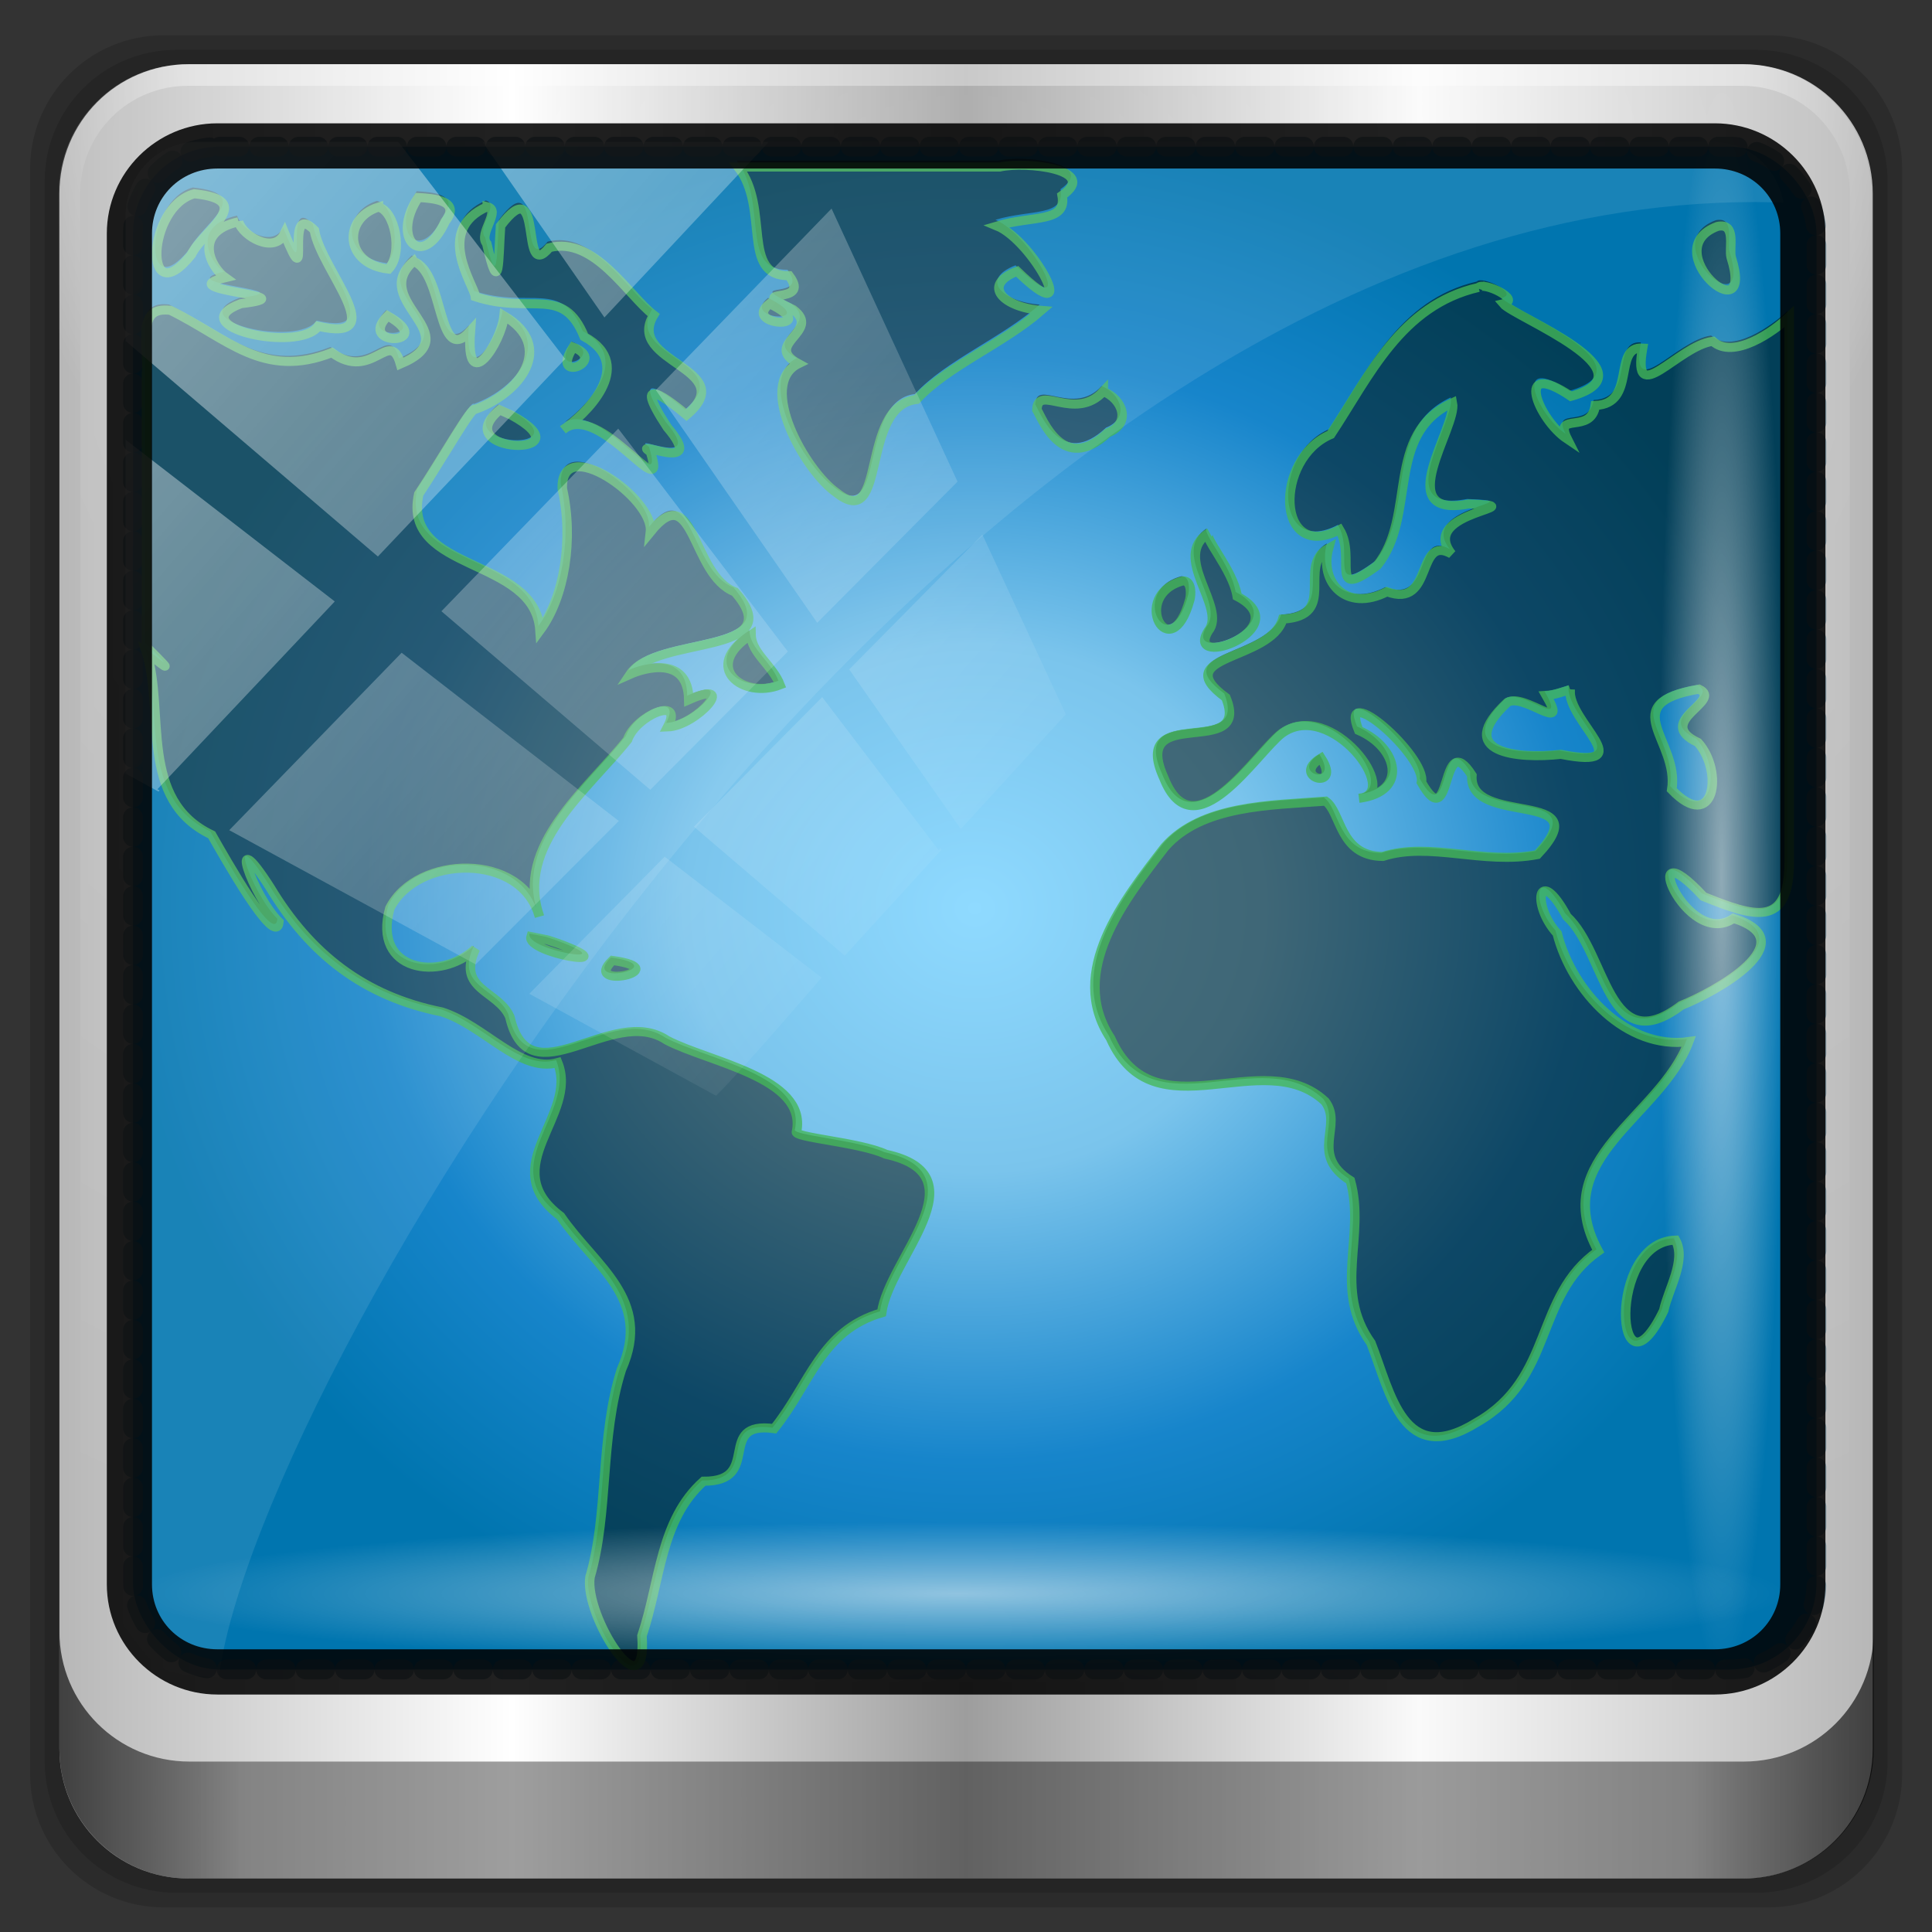 <?xml version="1.0" encoding="UTF-8" standalone="no"?>
<svg
   xmlns:dc="http://purl.org/dc/elements/1.1/"
   xmlns:cc="http://creativecommons.org/ns#"
   xmlns:rdf="http://www.w3.org/1999/02/22-rdf-syntax-ns#"
   xmlns:svg="http://www.w3.org/2000/svg"
   xmlns="http://www.w3.org/2000/svg"
   xmlns:xlink="http://www.w3.org/1999/xlink"
   xmlns:sodipodi="http://sodipodi.sourceforge.net/DTD/sodipodi-0.dtd"
   xmlns:inkscape="http://www.inkscape.org/namespaces/inkscape"
   sodipodi:docname="emblem-browser.svg"
   inkscape:version="1.0beta2 (2b71d25d45, 2019-12-03)"
   id="svg1072"
   version="1.1"
   viewBox="0 0 32 32"
   height="32"
   width="32">
  <rect x="0" y="0" width="32" height="32" fill="#333333" stroke="none"/>
  <defs
     id="defs1066">
    <radialGradient
       r="43.199"
       fy="44.893"
       fx="13.948"
       cy="44.893"
       cx="13.948"
       gradientTransform="matrix(0.98,0,0,0.085,6.753,1088.82)"
       gradientUnits="userSpaceOnUse"
       id="radialGradient3452"
       xlink:href="#linearGradient4133-1"
       inkscape:collect="always" />
    <linearGradient
       id="linearGradient4133-1"
       inkscape:collect="always">
      <stop
         id="stop4135-5"
         offset="0"
         style="stop-color:#ffffff;stop-opacity:1;" />
      <stop
         id="stop4137-6"
         offset="1"
         style="stop-color:#ffffff;stop-opacity:0;" />
    </linearGradient>
    <radialGradient
       r="43.199"
       fy="44.893"
       fx="13.948"
       cy="44.893"
       cx="13.948"
       gradientTransform="matrix(0.949,0,0,0.075,1042.686,-62.945)"
       gradientUnits="userSpaceOnUse"
       id="radialGradient3450"
       xlink:href="#linearGradient4133-1"
       inkscape:collect="always" />
    <linearGradient
       y2="14.514"
       x2="50.528"
       y1="-28.642"
       x1="2.771"
       gradientUnits="userSpaceOnUse"
       id="linearGradient3448"
       xlink:href="#linearGradient4133-1"
       inkscape:collect="always" />
    <clipPath
       id="clipPath4156-4-0"
       clipPathUnits="userSpaceOnUse">
      <path
         inkscape:connector-curvature="0"
         id="path4158-0-3"
         d="m 27.046,-55.695 -14.214,13.321 h 0.061 l 15.653,21.771 10.231,-10.546 C 38.562,-32.302 27.468,-54.819 27.046,-55.695 Z M 9.647,-39.383 -5.241,-25.321 15.988,-7.806 26.372,-18.383 Z m 31.491,12.951 -9.741,9.714 8.945,12.458 7.781,-7.555 z m -49.84,4.379 -13.754,12.982 26.283,13.846 0.061,-0.062 -0.123,-0.062 L 13.599,-5.401 -8.702,-22.053 Z m 38.015,7.401 -9.803,9.775 11.579,9.559 7.628,-7.401 -8.669,-11.009 z m 20.187,5.674 -7.383,7.216 6.188,8.542 5.82,-6.137 z m -32.195,6.322 -9.557,9.498 13.662,7.185 7.934,-7.678 z m 23.312,2.374 -7.107,6.938 8.363,6.907 5.361,-5.674 -0.061,-0.092 -0.092,0.123 -6.464,-8.203 z m -8.73,8.542 -7.505,7.339 10.354,5.458 c 1.397,-1.321 5.675,-6.123 5.851,-6.322 z"
         style="opacity:0.6;fill:#ffffff;fill-opacity:1;stroke:none" />
    </clipPath>
    <linearGradient
       id="linearGradient3948-58">
      <stop
         offset="0"
         style="stop-color:#000000;stop-opacity:0.569"
         id="stop3950-6" />
      <stop
         offset="0.07"
         style="stop-color:#000000;stop-opacity:0"
         id="stop3952-2" />
      <stop
         offset="0.203"
         style="stop-color:#3c3c3c;stop-opacity:0.09"
         id="stop3954-8" />
      <stop
         offset="0.266"
         style="stop-color:#888888;stop-opacity:0.137"
         id="stop3956-4" />
      <stop
         offset="0.35"
         style="stop-color:#bbbbbb;stop-opacity:0.184"
         id="stop3958-7" />
      <stop
         offset="0.439"
         style="stop-color:#757575;stop-opacity:0.137"
         id="stop3960-2" />
      <stop
         offset="0.498"
         style="stop-color:#383838;stop-opacity:0.09"
         id="stop3962-4" />
      <stop
         offset="0.659"
         style="stop-color:#8a8a8a;stop-opacity:0.192"
         id="stop3964-0" />
      <stop
         offset="1"
         style="stop-color:#292929;stop-opacity:0.61"
         id="stop3966-6" />
    </linearGradient>
    <radialGradient
       gradientUnits="userSpaceOnUse"
       gradientTransform="matrix(1,0,0,0.906,-27.161,1016.195)"
       r="43.669"
       fy="45.581"
       fx="48.442"
       cy="45.581"
       cx="48.442"
       id="radialGradient4230"
       xlink:href="#linearGradient3921"
       inkscape:collect="always" />
    <linearGradient
       id="linearGradient3921">
      <stop
         id="stop3923"
         offset="0"
         style="stop-color:#8fdaff;stop-opacity:1" />
      <stop
         style="stop-color:#7ac4ec;stop-opacity:1"
         offset="0.342"
         id="stop909" />
      <stop
         id="stop911"
         offset="0.716"
         style="stop-color:#1785cb;stop-opacity:1" />
      <stop
         id="stop3925"
         offset="1"
         style="stop-color:#0075af;stop-opacity:1" />
    </linearGradient>
    <linearGradient
       y2="47"
       x2="90"
       y1="47"
       x1="6"
       gradientTransform="matrix(1.135,0,0,1.134,-40.037,-46.788)"
       gradientUnits="userSpaceOnUse"
       id="linearGradient4071"
       xlink:href="#linearGradient6139-0"
       inkscape:collect="always" />
    <linearGradient
       id="linearGradient6139-0">
      <stop
         style="stop-color:#b7b7b7;stop-opacity:1;"
         offset="0"
         id="stop6141-2" />
      <stop
         id="stop6151-0"
         offset="0.25"
         style="stop-color:#ffffff;stop-opacity:1;" />
      <stop
         id="stop6147-1"
         offset="0.5"
         style="stop-color:#9d9d9d;stop-opacity:1;" />
      <stop
         style="stop-color:#fafafa;stop-opacity:1;"
         offset="0.75"
         id="stop6149-4" />
      <stop
         style="stop-color:#b7b7b7;stop-opacity:1;"
         offset="1"
         id="stop6143-4" />
    </linearGradient>
    <radialGradient
       r="41"
       fy="6.213"
       fx="158"
       cy="6.213"
       cx="158"
       gradientTransform="matrix(0,1.621,-2.038,0,160.664,-243.037)"
       gradientUnits="userSpaceOnUse"
       id="radialGradient4073"
       xlink:href="#linearGradient4133-1"
       inkscape:collect="always" />
    <radialGradient
       r="42"
       fy="-27"
       fx="48"
       cy="-27"
       cx="48"
       gradientTransform="matrix(-1.072,0,0,-0.875,199.464,-19.126)"
       gradientUnits="userSpaceOnUse"
       id="radialGradient4075"
       xlink:href="#linearGradient4091-0-3-0-7"
       inkscape:collect="always" />
    <linearGradient
       id="linearGradient4091-0-3-0-7">
      <stop
         id="stop4093-3-6-4-2"
         offset="0"
         style="stop-color:#ffffff;stop-opacity:1;" />
      <stop
         style="stop-color:#ffffff;stop-opacity:1;"
         offset="0.8"
         id="stop4099-6-1-8-3" />
      <stop
         id="stop4095-1-0-7-9"
         offset="1"
         style="stop-color:#ffffff;stop-opacity:0;" />
    </linearGradient>
    <linearGradient
       gradientUnits="userSpaceOnUse"
       y2="88.172"
       x2="94.5"
       y1="88.172"
       x1="1.5"
       id="linearGradient4129"
       xlink:href="#linearGradient3832-0-6-1-1"
       inkscape:collect="always" />
    <linearGradient
       id="linearGradient3832-0-6-1-1">
      <stop
         id="stop3834-6-3-7-1"
         offset="0"
         style="stop-color:#000000;stop-opacity:1;" />
      <stop
         style="stop-color:#000000;stop-opacity:0.588;"
         offset="0.1"
         id="stop3872-2-4" />
      <stop
         id="stop3844-6-2-7-6"
         offset="0.9"
         style="stop-color:#000000;stop-opacity:0.588;" />
      <stop
         id="stop3836-5-0-2-9"
         offset="1"
         style="stop-color:#000000;stop-opacity:1;" />
    </linearGradient>
    <radialGradient
       gradientUnits="userSpaceOnUse"
       gradientTransform="matrix(1,0,0,0.05,0,39.432)"
       r="43.199"
       fy="44.893"
       fx="13.948"
       cy="44.893"
       cx="13.948"
       id="radialGradient4139"
       xlink:href="#linearGradient4133-1"
       inkscape:collect="always" />
    <radialGradient
       r="43.199"
       fy="44.893"
       fx="13.948"
       cy="44.893"
       cx="13.948"
       gradientTransform="matrix(0.91,0,0,0.05,-11.185,-58.258)"
       gradientUnits="userSpaceOnUse"
       id="radialGradient4143"
       xlink:href="#linearGradient4133-1"
       inkscape:collect="always" />
  </defs>
  <sodipodi:namedview
     inkscape:document-rotation="0"
     inkscape:window-maximized="1"
     inkscape:window-y="21"
     inkscape:window-x="0"
     inkscape:window-height="1029"
     inkscape:window-width="1920"
     inkscape:lockguides="true"
     units="px"
     inkscape:showpageshadow="false"
     showgrid="false"
     inkscape:current-layer="g1838"
     inkscape:document-units="px"
     inkscape:cy="48"
     inkscape:cx="0.83615796"
     inkscape:zoom="3.4170832"
     inkscape:pageshadow="2"
     inkscape:pageopacity="0.0"
     borderopacity="1.0"
     bordercolor="#666666"
     pagecolor="#ffffff"
     id="base">
    <sodipodi:guide
       inkscape:locked="true"
       id="guide1621"
       orientation="0,96"
       position="0,0" />
    <sodipodi:guide
       inkscape:locked="true"
       id="guide1623"
       orientation="-96,0"
       position="96,0" />
    <sodipodi:guide
       inkscape:locked="true"
       id="guide1625"
       orientation="0,-96"
       position="96,96" />
    <sodipodi:guide
       inkscape:locked="true"
       id="guide1627"
       orientation="96,0"
       position="0,96" />
  </sodipodi:namedview>
  <g
     transform="translate(0,-1026.52)"
     id="layer1"
     inkscape:groupmode="layer"
     inkscape:label="Livello 1">
    <g
       transform="translate(27.167,13.795)"
       id="g1838">
      <g
         transform="matrix(0.323,0,0,0.323,-17.894,686.199)"
         id="g97">
        <path
           inkscape:connector-curvature="0"
           id="path3288"
           d="m 61.976,1012.725 h -82.286 c -3.799,0 -6.857,3.058 -6.857,6.857 v 82.286 c 0,3.799 3.058,6.857 6.857,6.857 H 61.976 c 3.799,0 6.857,-3.058 6.857,-6.857 v -82.286 c 0,-3.799 -3.058,-6.857 -6.857,-6.857 z"
           style="display:inline;opacity:0.15;fill:#000000;fill-opacity:1;fill-rule:nonzero;stroke:none;stroke-width:1.004" />
        <path
           style="display:inline;opacity:0.15;fill:#000000;fill-opacity:1;fill-rule:nonzero;stroke:none;stroke-width:1.004"
           d="m 61.333,1013.475 h -81 c -3.739,0 -6.75,3.01 -6.75,6.75 v 81 c 0,3.74 3.011,6.75 6.75,6.75 h 81 c 3.74,0 6.75,-3.01 6.75,-6.75 v -81 c 0,-3.74 -3.01,-6.75 -6.75,-6.75 z"
           id="path4085"
           inkscape:connector-curvature="0" />
        <g
           transform="matrix(0.975,0,0,0.977,6.732,1054.382)"
           id="g4060">
          <path
             inkscape:connector-curvature="0"
             id="rect4251-1"
             d="M 55.334,-41.119 H -26.413 c -3.774,0 -6.812,3.034 -6.812,6.802 v 81.624 c 0,3.768 3.038,6.802 6.812,6.802 h 81.747 c 3.774,0 6.812,-3.034 6.812,-6.802 V -34.317 c 0,-3.768 -3.038,-6.802 -6.812,-6.802 z"
             style="display:inline;fill:url(#linearGradient4071);fill-opacity:1;fill-rule:nonzero;stroke:none" />
          <g
             transform="matrix(1.135,0,0,1.134,-153.575,-46.221)"
             id="g3272">
            <path
               style="display:inline;opacity:0.2;fill:url(#radialGradient4073);fill-opacity:1;fill-rule:nonzero;stroke:none"
               d="m 112,5.5 c -2.787,0 -5,2.213 -5,5 v 20.719 7 38.594 c 1.071,1.629 2.897,2.719 5,2.719 h 4 64 4 c 2.103,0 3.929,-1.09 5,-2.719 v -38.594 -7 V 10.5 c 0,-2.787 -2.213,-5 -5,-5 z"
               id="path3400-6"
               inkscape:connector-curvature="0"
               sodipodi:nodetypes="sscccsccscccsss" />
            <path
               style="display:inline;opacity:0.45;fill:url(#radialGradient4075);fill-opacity:1;fill-rule:nonzero;stroke:none"
               d="m 112,4.5 c -3.324,0 -6,2.676 -6,6 v 15 h 1 v -15 c 0,-2.787 2.213,-5 5,-5 h 72 c 2.787,0 5,2.213 5,5 v 15 h 1 v -15 c 0,-3.324 -2.676,-6 -6,-6 z"
               id="path4236-5"
               inkscape:connector-curvature="0" />
          </g>
          <path
             id="path4118"
             transform="matrix(1.026,0,0,1.024,-34.763,-42.655)"
             d="m 1.5,81.844 v 6 C 1.5,91.524 4.476,94.5 8.156,94.5 h 79.688 C 91.524,94.5 94.5,91.524 94.5,87.844 v -6 C 94.5,85.524 91.524,88.5 87.844,88.5 H 8.156 C 4.476,88.5 1.5,85.524 1.5,81.844 Z"
             style="display:inline;opacity:0.65;fill:url(#linearGradient4129);fill-opacity:1;fill-rule:nonzero;stroke:none"
             inkscape:connector-curvature="0" />
          <rect
             ry="4.352"
             rx="0"
             y="39.517"
             x="-29.251"
             height="4.352"
             width="86.398"
             id="rect4131"
             style="opacity:0.55;fill:url(#radialGradient4139);fill-opacity:1;stroke:none" />
          <rect
             transform="rotate(90)"
             style="opacity:0.55;fill:url(#radialGradient4143);fill-opacity:1;stroke:none"
             id="rect4141"
             width="78.588"
             height="4.358"
             x="-37.791"
             y="-58.173"
             rx="0"
             ry="4.358" />
        </g>
        <rect
           ry="4.445"
           y="1018.437"
           x="-21.889"
           height="78.089"
           width="86.328"
           id="rect4222"
           style="fill:url(#radialGradient4230);fill-opacity:1;stroke:#53768a;stroke-width:1.011;stroke-linecap:round;stroke-linejoin:round;stroke-miterlimit:4;stroke-dasharray:1.011, 1.011;stroke-dashoffset:0;stroke-opacity:0.6" />
        <g
           id="layer3"
           transform="matrix(1.003,0,0,0.954,-27.319,1013.336)"
           style="fill:#d8ecfa;fill-opacity:1">
          <path
             d="m 36.274,6.096 c 1.65,2.211 0.113,5.904 2.601,5.868 1.212,1.71 -2.415,0.51 0.204,1.828 1.506,1.184 -1.593,1.86 0.272,2.922 -2.15,1.107 0.348,5.79 1.945,6.962 2.628,2.208 1.162,-4.675 4.094,-5.033 1.593,-1.815 4.392,-2.981 6.379,-4.807 -1.942,-0.157 -3.076,-1.364 -1.237,-2.111 3.385,3.462 0.849,-1.64 -1.025,-2.447 1.813,-0.576 3.577,-0.154 3.325,-1.647 1.916,-1.399 -1.842,-1.851 -3.184,-1.535 -4.458,0 -8.917,0 -13.375,0 z M 8.472,7.541 C 6.022,8.237 5.851,14.08 8.314,10.835 8.918,9.503 11.711,7.898 8.472,7.541 Z M 19.919,7.744 c -1.412,2.21 0.205,3.982 1.38,1.286 0.832,-1.126 -0.618,-1.245 -1.38,-1.286 z m 3.529,0.496 c -2.729,1.262 -0.673,4.205 -0.605,4.86 2.875,0.992 4.473,-0.649 5.561,2.156 2.735,1.573 -0.054,4.307 -1.081,5.019 1.849,-1.607 5.404,4.37 4.472,1.212 -1.112,-0.81 2.985,1.301 0.86,-1.331 -1.956,-3.145 0.155,-1.408 0.98,-0.674 2.805,-2.51 -3.174,-2.813 -1.681,-5.397 C 30.645,13.028 28.93,9.826 26.614,10.452 25.064,12.452 26.4,6.092 24.126,9.275 24.008,11.054 24.083,13.312 23.42,10.229 c -0.444,-0.54 0.764,-1.794 0.027,-1.989 z m -5.565,0.023 c -1.832,0.609 -1.733,3.079 0.519,3.344 0.771,-0.878 0.306,-3.178 -0.519,-3.344 z M 10.734,9.053 C 8.355,9.615 9.326,11.529 10.055,12.069 c -2.945,0.736 4.496,0.941 0.793,1.407 -3.081,1.228 2.967,2.675 3.959,1.219 3.804,0.929 0.137,-3.039 -0.197,-5.19 -1.613,-1.727 -0.064,3.982 -1.522,0.184 -0.509,1.128 -2.127,0.166 -2.353,-0.636 z m 75.601,0.248 c -3.192,1.247 1.984,5.952 0.698,1.671 -0.128,-0.517 0.288,-1.883 -0.698,-1.671 z M 19.67,11.196 c -2.294,2.152 2.916,3.931 -0.659,5.534 -0.536,-1.998 -1.458,1 -3.503,-0.614 -3.516,1.461 -5.314,-0.761 -8.258,-2.284 -1.768,-0.22 -1.104,1.677 -1.221,3.452 0,4.907 0,9.813 0,14.72 1.733,1.82 0.676,0.803 0,0.301 0.951,3.234 -0.42,7.961 3.331,9.842 0.638,1.18 3.313,6.208 3.436,4.704 -1.341,-1.402 -2.717,-5.604 -0.448,-1.859 2.033,3.56 4.775,5.869 8.78,6.717 2.19,0.743 3.991,3.299 5.917,2.737 1.089,2.865 -3.227,5.616 0.145,8.289 1.761,2.705 4.716,4.48 3.116,8.278 -1.119,3.709 -0.64,7.751 -1.608,11.207 -0.3,2.104 2.938,7.443 2.657,3.168 0.946,-2.971 0.921,-6.241 3.148,-8.345 3.047,0.024 0.582,-3.27 3.607,-2.84 1.846,-2.414 2.38,-5.294 5.495,-6.253 0.372,-2.931 5.179,-7.419 0.213,-8.56 -1.35,-0.664 -4.825,-0.903 -4.559,-1.23 0.538,-2.908 -4.493,-3.736 -6.634,-4.925 -2.811,-1.991 -7.034,3.308 -8.025,-1.258 -0.591,-1.437 -2.751,-1.46 -1.758,-3.676 -1.789,1.776 -5.289,1.236 -4.373,-2.194 1.392,-2.889 6.736,-3.025 7.646,0.449 -1.264,-3.832 2.444,-6.815 4.503,-9.541 0.419,-1.303 2.91,-2.423 2.053,-0.691 1.46,-0.053 3.673,-2.682 1.079,-1.468 -0.037,-2.398 -2.273,-1.716 -2.998,-1.376 1.344,-2.128 8.245,-0.965 5.355,-4.444 -2.239,-0.906 -2.053,-6.19 -4.318,-3.246 0.191,-1.814 -4.61,-5.364 -4.505,-2.323 0.586,2.722 0.107,5.857 -1.14,7.641 -0.26,-3.988 -7.076,-3.107 -6.199,-7.356 1.269,-2.025 2.753,-4.826 2.894,-4.574 2.275,-0.867 4.105,-3.388 1.468,-5.046 -0.141,1.445 -1.983,4.426 -1.724,0.82 -1.706,2.018 -1.316,-3.212 -2.914,-3.754 z M 74.12,12.596 c -3.996,0.975 -5.58,4.784 -7.557,7.939 -2.914,1.311 -2.803,6.942 0.452,5.143 0.871,1.519 -0.61,3.912 1.928,1.927 2.047,-2.703 0.358,-7.076 3.841,-8.78 0.254,1.325 -3.213,6.275 0.837,5.461 3.662,0.138 -2.662,0.364 -0.881,2.698 -1.85,-1.096 -0.889,2.992 -3.304,2.041 -2.092,1.136 -3.464,-0.527 -2.985,-2.349 -1.646,0.958 0.518,3.662 -2.34,3.824 -0.64,2.268 -5.903,1.926 -2.91,4.236 1.329,3.437 -4.952,0.215 -3.169,4.34 1.525,4.079 4.722,-1.351 6.019,-2.401 2.502,-1.937 6.211,3.303 3.959,3.498 2.525,-0.338 2.006,-2.735 -0.017,-3.663 -1.093,-2.828 3.459,1.387 3.207,2.805 1.606,3.001 0.945,-3.073 2.579,-0.384 -0.191,2.837 6.574,0.667 3.344,4.282 -2.777,0.558 -5.51,-0.714 -7.901,0.101 -2.225,-0.02 -2.113,-2.392 -2.924,-2.986 -2.83,0.229 -6.328,0.204 -8.223,2.485 -2.049,2.806 -5.004,6.728 -2.771,10.31 2.235,5.309 7.777,0.275 10.963,3.411 0.947,1.307 -0.821,2.861 1.297,4.277 0.797,3.016 -0.904,5.88 1.052,8.764 1.012,2.712 1.64,6.77 5.406,4.293 3.986,-2.394 2.924,-6.806 6.213,-9.25 -2.602,-5.026 3.184,-7.23 4.627,-11.31 -3.154,0.461 -5.964,-2.677 -6.726,-5.836 -1.325,-1.534 -0.984,-3.796 0.496,-0.914 2.034,1.967 2.078,7.804 5.841,4.802 1.72,-0.718 6.419,-3.457 2.675,-4.704 -2.413,1.744 -5.075,-5.212 -1.532,-1.177 C 88.196,46.568 90,47.218 90,43.602 c 0,-9.743 0,-19.618 0,-29.426 -0.802,0.818 -2.864,2.33 -3.904,1.325 -1.79,0.249 -4.154,3.725 -3.591,0.365 -1.556,-0.103 -0.279,3.013 -2.417,3.1 -0.215,1.602 -2.16,0.297 -1.429,1.818 -1.501,-1.062 -2.771,-4.416 0.186,-2.311 4.391,-1.315 -2.896,-4.28 -3.458,-4.997 0.945,-0.226 -1.029,-1.209 -1.267,-0.88 z m -36.24,0.88 c -1.462,1.215 2.779,1.444 0,0 z m -19.522,0.654 c -1.635,1.706 2.603,1.569 0,0 z m 9.478,1.693 c -1.238,2.024 1.829,0.747 0,0 z m 27.101,2.392 c -1.449,1.665 -3.362,-0.438 -3.393,0.993 0.263,0.432 1.315,3.519 3.619,1.241 1.237,-0.52 0.75,-1.832 -0.226,-2.234 z m -30.856,0.993 c -2.749,2.396 4.668,2.616 0.582,0.275 z m 36.262,6.635 c -1.979,1.288 0.949,4.023 -0.043,5.308 -1.24,2.156 4.608,-0.152 1.485,-1.872 -0.223,-1.478 -1.83,-3.281 -1.442,-3.436 z m -1.335,2.595 c -2.757,0.778 -0.626,4.795 0.351,1.012 0.055,-0.219 0.129,-1.019 -0.351,-1.012 z M 36.93,31.349 c -2.565,1.746 -0.398,3.488 1.482,2.703 -0.386,-1.053 -1.464,-1.717 -1.482,-2.703 z m 48.455,2.934 c 1.28,0.645 -2.346,1.746 -0.05,2.88 1.336,1.568 0.832,4.934 -1.339,2.552 0.403,-2.66 -2.944,-4.646 1.389,-5.432 z m -6.583,0.023 c -0.174,1.709 3.694,4.365 -0.475,3.498 -2.205,0.258 -5.507,-0.067 -2.729,-2.809 0.878,-0.526 3.182,1.814 1.983,-0.373 0.425,-0.027 0.821,-0.187 1.222,-0.316 z M 66.066,38.006 c -1.608,1.034 1.112,1.827 0,0 z m -40.379,9.636 c -0.271,0.903 5.086,1.817 1.389,0.371 l -0.551,-0.194 z m 4.162,1.286 c -1.625,1.646 3.348,0.492 0,0 z m 54.337,15.098 c -3.531,0.091 -3.061,9.18 -0.6,3.802 0.233,-1.167 1.169,-2.707 0.6,-3.802 z"
             inkscape:connector-curvature="0"
             id="path3522"
             style="display:inline;opacity:0.851;fill:#020901;fill-opacity:0.592;stroke:none" />
          <path
             style="display:inline;opacity:0.775;fill:#fffbfb;fill-opacity:0.007;stroke:#45b857;stroke-width:0.486;stroke-miterlimit:4;stroke-dasharray:none;stroke-opacity:1"
             id="path4136"
             inkscape:connector-curvature="0"
             d="m 36.355,6.441 c 1.65,2.202 0.113,5.879 2.602,5.842 1.212,1.703 -2.416,0.508 0.204,1.82 1.506,1.179 -1.594,1.852 0.272,2.91 -2.15,1.102 0.348,5.765 1.945,6.932 2.628,2.198 1.162,-4.654 4.095,-5.011 1.594,-1.807 4.393,-2.968 6.38,-4.786 -1.943,-0.157 -3.077,-1.358 -1.237,-2.102 3.386,3.447 0.849,-1.632 -1.025,-2.437 1.814,-0.573 3.578,-0.153 3.326,-1.64 1.917,-1.393 -1.843,-1.843 -3.184,-1.528 -4.459,0 -8.918,0 -13.377,0 z M 8.548,7.879 C 6.098,8.573 5.927,14.39 8.39,11.16 8.994,9.833 11.788,8.235 8.548,7.879 Z M 19.997,8.081 c -1.412,2.2 0.205,3.965 1.38,1.281 0.832,-1.121 -0.618,-1.24 -1.38,-1.281 z m 3.529,0.494 c -2.729,1.257 -0.673,4.187 -0.605,4.839 2.875,0.988 4.474,-0.646 5.562,2.147 2.736,1.566 -0.054,4.288 -1.081,4.997 1.85,-1.6 5.405,4.351 4.473,1.207 -1.112,-0.807 2.986,1.296 0.86,-1.326 -1.956,-3.131 0.155,-1.402 0.98,-0.671 2.805,-2.499 -3.174,-2.801 -1.681,-5.373 -1.308,-1.052 -3.023,-4.241 -5.34,-3.618 -1.55,1.992 -0.214,-4.341 -2.489,-1.172 -0.118,1.771 -0.043,4.019 -0.706,0.95 -0.444,-0.537 0.764,-1.786 0.027,-1.981 z m -5.566,0.022 C 16.129,9.205 16.227,11.664 18.479,11.928 19.251,11.054 18.786,8.764 17.96,8.598 Z M 10.811,9.385 C 8.431,9.945 9.403,11.851 10.131,12.388 c -2.945,0.733 4.496,0.937 0.793,1.401 -3.081,1.223 2.967,2.663 3.959,1.213 3.805,0.924 0.137,-3.026 -0.197,-5.168 -1.613,-1.72 -0.064,3.965 -1.522,0.183 -0.509,1.123 -2.127,0.165 -2.353,-0.633 z m 75.613,0.247 c -3.193,1.241 1.984,5.926 0.698,1.664 -0.128,-0.515 0.288,-1.874 -0.698,-1.664 z M 19.748,11.519 c -2.294,2.142 2.916,3.914 -0.659,5.51 -0.536,-1.989 -1.458,0.995 -3.504,-0.611 -3.516,1.455 -5.315,-0.758 -8.259,-2.274 -1.768,-0.219 -1.104,1.669 -1.221,3.437 0,4.885 0,9.771 0,14.656 1.734,1.812 0.676,0.8 0,0.3 0.952,3.22 -0.42,7.927 3.331,9.8 0.638,1.175 3.313,6.181 3.437,4.683 -1.341,-1.396 -2.718,-5.58 -0.448,-1.851 2.033,3.545 4.775,5.844 8.782,6.688 2.19,0.74 3.992,3.285 5.918,2.725 1.089,2.853 -3.228,5.592 0.145,8.253 1.761,2.694 4.717,4.46 3.116,8.242 -1.119,3.693 -0.64,7.718 -1.608,11.159 -0.3,2.095 2.938,7.411 2.658,3.154 0.946,-2.958 0.921,-6.214 3.148,-8.309 3.048,0.024 0.582,-3.256 3.608,-2.827 1.846,-2.404 2.381,-5.271 5.496,-6.226 0.372,-2.918 5.18,-7.387 0.213,-8.523 -1.35,-0.661 -4.825,-0.899 -4.56,-1.225 0.538,-2.895 -4.494,-3.72 -6.635,-4.904 -2.811,-1.982 -7.035,3.293 -8.026,-1.253 -0.591,-1.43 -2.752,-1.453 -1.759,-3.66 -1.79,1.768 -5.29,1.231 -4.374,-2.184 1.392,-2.876 6.737,-3.012 7.647,0.447 -1.265,-3.815 2.444,-6.786 4.503,-9.5 0.419,-1.297 2.91,-2.412 2.053,-0.688 1.46,-0.052 3.674,-2.671 1.08,-1.462 -0.037,-2.388 -2.273,-1.709 -2.998,-1.37 1.344,-2.119 8.246,-0.961 5.356,-4.425 -2.24,-0.902 -2.053,-6.163 -4.319,-3.232 0.191,-1.806 -4.611,-5.341 -4.506,-2.313 0.586,2.71 0.107,5.831 -1.14,7.608 -0.26,-3.971 -7.077,-3.093 -6.2,-7.324 1.27,-2.017 2.753,-4.805 2.895,-4.555 2.275,-0.863 4.105,-3.374 1.468,-5.024 -0.141,1.438 -1.983,4.406 -1.724,0.817 -1.706,2.01 -1.316,-3.198 -2.914,-3.738 z m 54.458,1.393 c -3.997,0.971 -5.581,4.764 -7.558,7.905 -2.914,1.305 -2.803,6.912 0.452,5.121 0.871,1.512 -0.61,3.895 1.929,1.918 2.047,-2.692 0.358,-7.045 3.842,-8.742 0.254,1.32 -3.214,6.248 0.837,5.438 3.662,0.137 -2.662,0.363 -0.881,2.687 -1.851,-1.091 -0.889,2.979 -3.304,2.032 -2.093,1.131 -3.465,-0.525 -2.985,-2.339 -1.646,0.954 0.518,3.646 -2.34,3.808 -0.64,2.258 -5.904,1.918 -2.911,4.218 1.329,3.422 -4.952,0.215 -3.169,4.321 1.526,4.061 4.723,-1.346 6.02,-2.39 2.503,-1.929 6.212,3.289 3.959,3.483 2.525,-0.337 2.006,-2.723 -0.017,-3.647 -1.093,-2.816 3.46,1.381 3.207,2.793 1.606,2.988 0.945,-3.059 2.579,-0.382 -0.191,2.824 6.575,0.664 3.345,4.264 -2.777,0.556 -5.511,-0.711 -7.902,0.1 -2.225,-0.02 -2.114,-2.382 -2.924,-2.973 -2.831,0.228 -6.329,0.203 -8.224,2.475 -2.049,2.793 -5.005,6.699 -2.771,10.265 2.235,5.286 7.778,0.274 10.965,3.396 0.947,1.302 -0.821,2.849 1.297,4.259 0.797,3.003 -0.905,5.855 1.052,8.726 1.012,2.7 1.64,6.741 5.407,4.274 3.986,-2.383 2.925,-6.777 6.214,-9.21 -2.603,-5.004 3.184,-7.198 4.628,-11.261 -3.154,0.459 -5.965,-2.666 -6.727,-5.811 -1.325,-1.528 -0.984,-3.78 0.496,-0.91 2.035,1.959 2.079,7.771 5.842,4.781 1.721,-0.715 6.42,-3.442 2.676,-4.684 -2.413,1.737 -5.076,-5.189 -1.532,-1.172 2.576,1.086 4.381,1.733 4.381,-1.868 0,-9.701 0,-19.533 0,-29.299 -0.803,0.815 -2.864,2.32 -3.905,1.32 -1.791,0.248 -4.155,3.709 -3.592,0.363 -1.556,-0.102 -0.279,3 -2.417,3.087 -0.215,1.595 -2.16,0.295 -1.43,1.81 -1.501,-1.058 -2.771,-4.397 0.186,-2.301 4.392,-1.309 -2.896,-4.262 -3.459,-4.975 0.946,-0.225 -1.029,-1.204 -1.267,-0.876 z m -36.245,0.876 c -1.462,1.21 2.779,1.438 0,0 z m -19.525,0.652 c -1.635,1.699 2.604,1.562 0,0 z m 9.48,1.685 c -1.238,2.015 1.829,0.744 0,0 z m 27.105,2.382 c -1.449,1.658 -3.363,-0.436 -3.394,0.989 0.263,0.431 1.315,3.504 3.62,1.236 1.237,-0.518 0.75,-1.825 -0.226,-2.224 z m -30.861,0.989 c -2.749,2.385 4.669,2.605 0.582,0.274 z m 36.268,6.606 c -1.979,1.282 0.95,4.006 -0.043,5.285 -1.24,2.147 4.609,-0.151 1.485,-1.864 -0.223,-1.472 -1.83,-3.267 -1.442,-3.421 z m -1.335,2.584 c -2.758,0.775 -0.626,4.774 0.351,1.007 0.055,-0.218 0.129,-1.014 -0.351,-1.007 z m -22.082,2.899 c -2.566,1.738 -0.398,3.473 1.482,2.691 -0.386,-1.049 -1.464,-1.709 -1.482,-2.691 z m 48.463,2.921 c 1.28,0.642 -2.346,1.738 -0.05,2.868 1.336,1.561 0.832,4.912 -1.339,2.54 0.404,-2.648 -2.944,-4.626 1.389,-5.408 z m -6.584,0.022 c -0.174,1.701 3.695,4.346 -0.475,3.483 -2.205,0.257 -5.508,-0.067 -2.73,-2.797 0.878,-0.524 3.183,1.806 1.983,-0.371 0.425,-0.027 0.821,-0.186 1.222,-0.315 z m -12.738,3.685 c -1.608,1.029 1.112,1.819 0,0 z m -40.386,9.595 c -0.271,0.899 5.087,1.81 1.39,0.37 L 26.604,47.985 Z m 4.163,1.281 c -1.625,1.639 3.348,0.49 0,0 z m 54.345,15.032 c -3.531,0.091 -3.062,9.14 -0.6,3.785 0.233,-1.162 1.169,-2.696 0.6,-3.785 z" />
        </g>
        <g
           transform="matrix(0.925,0,0,0.958,-22.733,1048.274)"
           id="g4324"
           style="opacity:0.7">
          <rect
             clip-path="url(#clipPath4156-4-0)"
             ry="3.957"
             rx="3.957"
             y="-30"
             x="2"
             height="92"
             width="92"
             id="rect4146"
             style="opacity:0.7;fill:url(#linearGradient3448);fill-opacity:1;stroke:none"
             transform="translate(-1.5,-1.4)" />
          <path
             inkscape:connector-curvature="0"
             id="rect4190"
             d="m 4.469,-31.4 c -2.192,0 -3.964,1.777 -3.969,3.969 l -0.163,75.359 c 2.105,2.716 1.831,2.597 5.335,2.886 1.984,-16.008 40.139,-78.994 85.14,-78.994 0.537,0 1.059,0.021 1.594,0.031 -0.333,-1.851 -1.926,-3.25 -3.875,-3.25 z"
             style="opacity:0.138;fill:#ffffff;fill-opacity:1;stroke:none"
             sodipodi:nodetypes="ssccscss" />
        </g>
        <rect
           transform="rotate(90)"
           style="opacity:0.55;fill:url(#radialGradient3450);fill-opacity:1;stroke:none;stroke-width:1.34"
           id="rect4141-5"
           width="81.974"
           height="6.45"
           x="1014.933"
           y="-62.818"
           rx="0"
           ry="6.45" />
        <rect
           ry="7.323"
           rx="0"
           y="1088.964"
           x="-21.925"
           height="7.323"
           width="84.708"
           id="rect4131-3"
           style="opacity:0.55;fill:url(#radialGradient3452);fill-opacity:1;stroke:none;stroke-width:1.385" />
        <path
           style="color:#000000;font-style:normal;font-variant:normal;font-weight:normal;font-stretch:normal;font-size:medium;line-height:normal;font-family:Sans;-inkscape-font-specification:Sans;text-indent:0;text-align:start;text-decoration:none;text-decoration-line:none;letter-spacing:normal;word-spacing:normal;text-transform:none;writing-mode:lr-tb;direction:ltr;baseline-shift:baseline;text-anchor:start;display:inline;overflow:visible;visibility:visible;fill:#000000;fill-opacity:0.871;stroke:none;stroke-width:2.385;marker:none;enable-background:accumulate"
           d="m -17.563,1017.24 c -3.117,0 -5.668,2.539 -5.668,5.646 v 69.278 c 0,3.107 2.551,5.646 5.668,5.646 h 76.792 c 3.117,0 5.668,-2.539 5.668,-5.646 v -69.278 c 0,-3.107 -2.551,-5.646 -5.668,-5.646 z m 0,2.319 h 76.792 c 1.888,0 3.352,1.48 3.352,3.327 v 69.278 c 0,1.847 -1.464,3.327 -3.352,3.327 h -76.792 c -1.888,0 -3.352,-1.48 -3.352,-3.327 v -69.278 c 0,-1.847 1.464,-3.327 3.352,-3.327 z"
           id="path4989"
           inkscape:connector-curvature="0" />
      </g>
    </g>
  </g>
</svg>
